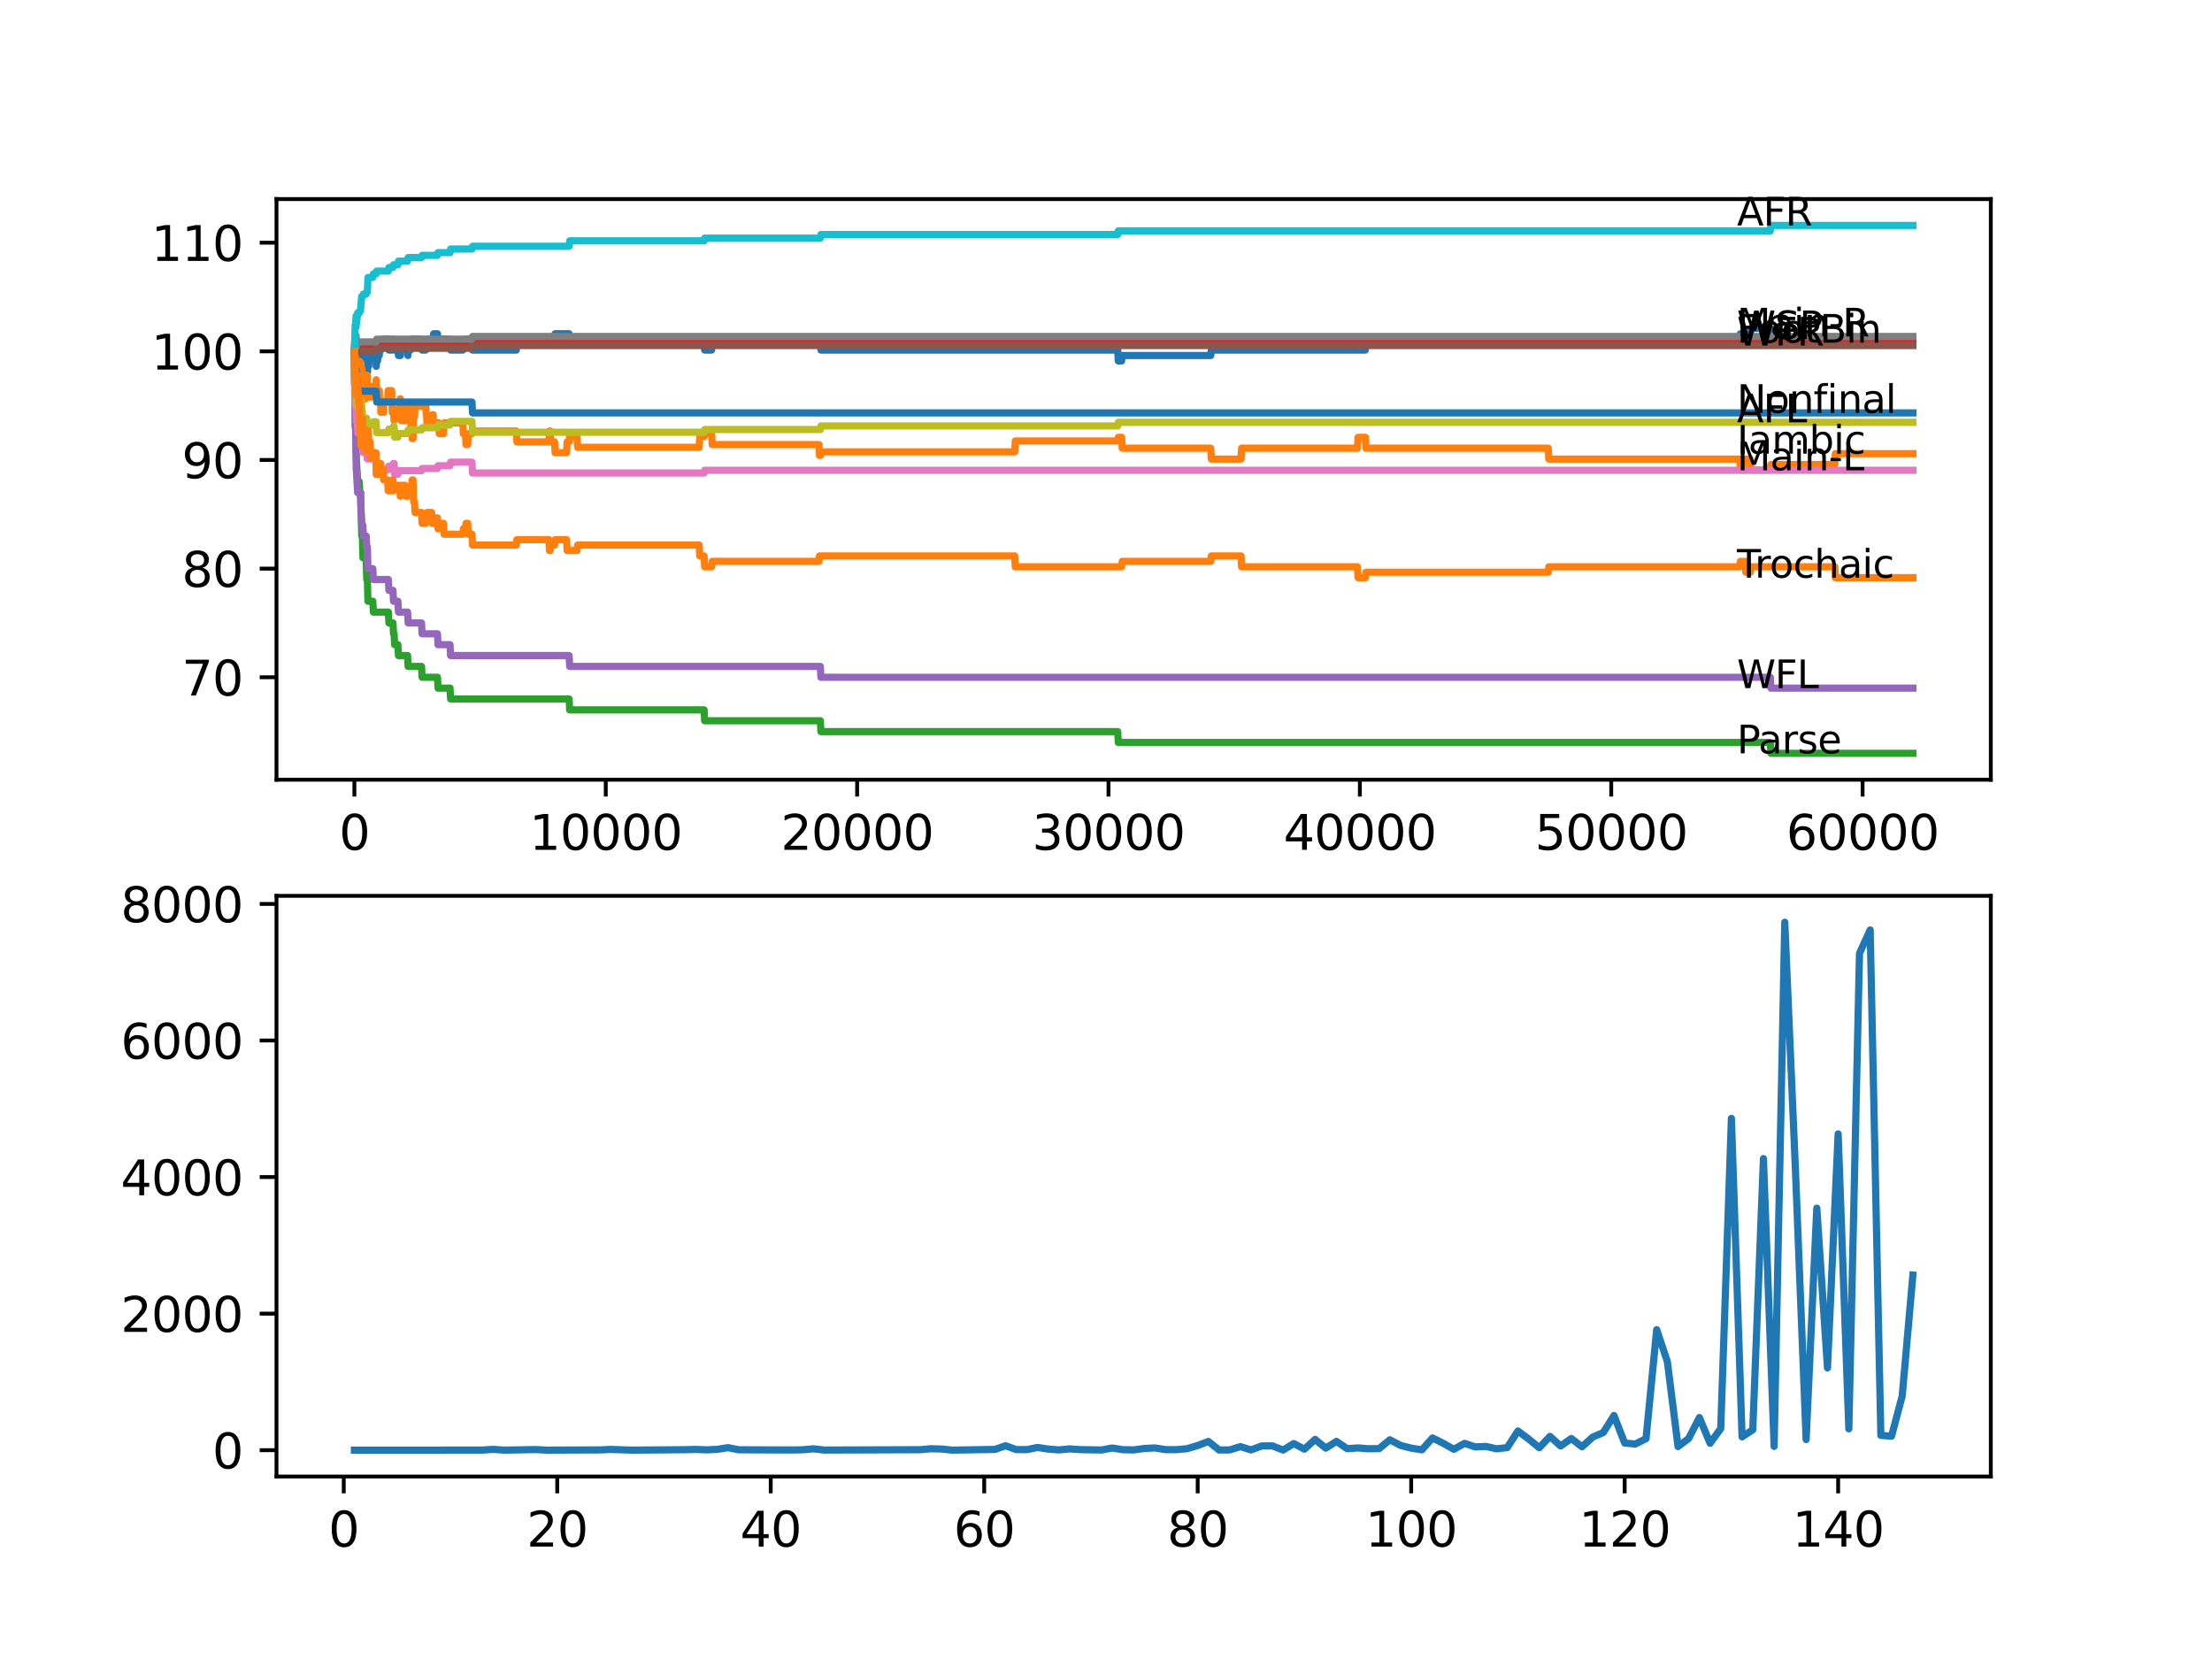 <?xml version="1.0" encoding="utf-8" standalone="no"?>
<!DOCTYPE svg PUBLIC "-//W3C//DTD SVG 1.1//EN"
  "http://www.w3.org/Graphics/SVG/1.1/DTD/svg11.dtd">
<svg xmlns:xlink="http://www.w3.org/1999/xlink" width="460.8pt" height="345.6pt" viewBox="0 0 460.8 345.6" xmlns="http://www.w3.org/2000/svg" version="1.1">
 <defs>
  <style type="text/css">*{stroke-linejoin: round; stroke-linecap: butt}</style>
 </defs>
 <g id="figure_1">
  <g id="patch_1">
   <path d="M 0 345.6 
L 460.8 345.6 
L 460.8 0 
L 0 0 
z
" style="fill: #ffffff"/>
  </g>
  <g id="axes_1">
   <g id="patch_2">
    <path d="M 57.6 162.432 
L 414.72 162.432 
L 414.72 41.472 
L 57.6 41.472 
z
" style="fill: #ffffff"/>
   </g>
   <g id="matplotlib.axis_1">
    <g id="xtick_1">
     <g id="line2d_1">
      <defs>
       <path id="m3f977791ba" d="M 0 0 
L 0 3.5 
" style="stroke: #000000; stroke-width: 0.8"/>
      </defs>
      <g>
       <use xlink:href="#m3f977791ba" x="73.827" y="162.432" style="stroke: #000000; stroke-width: 0.8"/>
      </g>
     </g>
     <g id="text_1">
      <!-- 0 -->
      <g transform="translate(70.646 177.03)scale(0.1 -0.1)">
       <defs>
        <path id="DejaVuSans-30" d="M 2034 4250 
Q 1547 4250 1301 3770 
Q 1056 3291 1056 2328 
Q 1056 1369 1301 889 
Q 1547 409 2034 409 
Q 2525 409 2770 889 
Q 3016 1369 3016 2328 
Q 3016 3291 2770 3770 
Q 2525 4250 2034 4250 
z
M 2034 4750 
Q 2819 4750 3233 4129 
Q 3647 3509 3647 2328 
Q 3647 1150 3233 529 
Q 2819 -91 2034 -91 
Q 1250 -91 836 529 
Q 422 1150 422 2328 
Q 422 3509 836 4129 
Q 1250 4750 2034 4750 
z
" transform="scale(0.016)"/>
       </defs>
       <use xlink:href="#DejaVuSans-30"/>
      </g>
     </g>
    </g>
    <g id="xtick_2">
     <g id="line2d_2">
      <g>
       <use xlink:href="#m3f977791ba" x="126.192" y="162.432" style="stroke: #000000; stroke-width: 0.8"/>
      </g>
     </g>
     <g id="text_2">
      <!-- 10000 -->
      <g transform="translate(110.286 177.03)scale(0.1 -0.1)">
       <defs>
        <path id="DejaVuSans-31" d="M 794 531 
L 1825 531 
L 1825 4091 
L 703 3866 
L 703 4441 
L 1819 4666 
L 2450 4666 
L 2450 531 
L 3481 531 
L 3481 0 
L 794 0 
L 794 531 
z
" transform="scale(0.016)"/>
       </defs>
       <use xlink:href="#DejaVuSans-31"/>
       <use xlink:href="#DejaVuSans-30" x="63.623"/>
       <use xlink:href="#DejaVuSans-30" x="127.246"/>
       <use xlink:href="#DejaVuSans-30" x="190.869"/>
       <use xlink:href="#DejaVuSans-30" x="254.492"/>
      </g>
     </g>
    </g>
    <g id="xtick_3">
     <g id="line2d_3">
      <g>
       <use xlink:href="#m3f977791ba" x="178.556" y="162.432" style="stroke: #000000; stroke-width: 0.8"/>
      </g>
     </g>
     <g id="text_3">
      <!-- 20000 -->
      <g transform="translate(162.65 177.03)scale(0.1 -0.1)">
       <defs>
        <path id="DejaVuSans-32" d="M 1228 531 
L 3431 531 
L 3431 0 
L 469 0 
L 469 531 
Q 828 903 1448 1529 
Q 2069 2156 2228 2338 
Q 2531 2678 2651 2914 
Q 2772 3150 2772 3378 
Q 2772 3750 2511 3984 
Q 2250 4219 1831 4219 
Q 1534 4219 1204 4116 
Q 875 4013 500 3803 
L 500 4441 
Q 881 4594 1212 4672 
Q 1544 4750 1819 4750 
Q 2544 4750 2975 4387 
Q 3406 4025 3406 3419 
Q 3406 3131 3298 2873 
Q 3191 2616 2906 2266 
Q 2828 2175 2409 1742 
Q 1991 1309 1228 531 
z
" transform="scale(0.016)"/>
       </defs>
       <use xlink:href="#DejaVuSans-32"/>
       <use xlink:href="#DejaVuSans-30" x="63.623"/>
       <use xlink:href="#DejaVuSans-30" x="127.246"/>
       <use xlink:href="#DejaVuSans-30" x="190.869"/>
       <use xlink:href="#DejaVuSans-30" x="254.492"/>
      </g>
     </g>
    </g>
    <g id="xtick_4">
     <g id="line2d_4">
      <g>
       <use xlink:href="#m3f977791ba" x="230.921" y="162.432" style="stroke: #000000; stroke-width: 0.8"/>
      </g>
     </g>
     <g id="text_4">
      <!-- 30000 -->
      <g transform="translate(215.015 177.03)scale(0.1 -0.1)">
       <defs>
        <path id="DejaVuSans-33" d="M 2597 2516 
Q 3050 2419 3304 2112 
Q 3559 1806 3559 1356 
Q 3559 666 3084 287 
Q 2609 -91 1734 -91 
Q 1441 -91 1130 -33 
Q 819 25 488 141 
L 488 750 
Q 750 597 1062 519 
Q 1375 441 1716 441 
Q 2309 441 2620 675 
Q 2931 909 2931 1356 
Q 2931 1769 2642 2001 
Q 2353 2234 1838 2234 
L 1294 2234 
L 1294 2753 
L 1863 2753 
Q 2328 2753 2575 2939 
Q 2822 3125 2822 3475 
Q 2822 3834 2567 4026 
Q 2313 4219 1838 4219 
Q 1578 4219 1281 4162 
Q 984 4106 628 3988 
L 628 4550 
Q 988 4650 1302 4700 
Q 1616 4750 1894 4750 
Q 2613 4750 3031 4423 
Q 3450 4097 3450 3541 
Q 3450 3153 3228 2886 
Q 3006 2619 2597 2516 
z
" transform="scale(0.016)"/>
       </defs>
       <use xlink:href="#DejaVuSans-33"/>
       <use xlink:href="#DejaVuSans-30" x="63.623"/>
       <use xlink:href="#DejaVuSans-30" x="127.246"/>
       <use xlink:href="#DejaVuSans-30" x="190.869"/>
       <use xlink:href="#DejaVuSans-30" x="254.492"/>
      </g>
     </g>
    </g>
    <g id="xtick_5">
     <g id="line2d_5">
      <g>
       <use xlink:href="#m3f977791ba" x="283.285" y="162.432" style="stroke: #000000; stroke-width: 0.8"/>
      </g>
     </g>
     <g id="text_5">
      <!-- 40000 -->
      <g transform="translate(267.379 177.03)scale(0.1 -0.1)">
       <defs>
        <path id="DejaVuSans-34" d="M 2419 4116 
L 825 1625 
L 2419 1625 
L 2419 4116 
z
M 2253 4666 
L 3047 4666 
L 3047 1625 
L 3713 1625 
L 3713 1100 
L 3047 1100 
L 3047 0 
L 2419 0 
L 2419 1100 
L 313 1100 
L 313 1709 
L 2253 4666 
z
" transform="scale(0.016)"/>
       </defs>
       <use xlink:href="#DejaVuSans-34"/>
       <use xlink:href="#DejaVuSans-30" x="63.623"/>
       <use xlink:href="#DejaVuSans-30" x="127.246"/>
       <use xlink:href="#DejaVuSans-30" x="190.869"/>
       <use xlink:href="#DejaVuSans-30" x="254.492"/>
      </g>
     </g>
    </g>
    <g id="xtick_6">
     <g id="line2d_6">
      <g>
       <use xlink:href="#m3f977791ba" x="335.65" y="162.432" style="stroke: #000000; stroke-width: 0.8"/>
      </g>
     </g>
     <g id="text_6">
      <!-- 50000 -->
      <g transform="translate(319.744 177.03)scale(0.1 -0.1)">
       <defs>
        <path id="DejaVuSans-35" d="M 691 4666 
L 3169 4666 
L 3169 4134 
L 1269 4134 
L 1269 2991 
Q 1406 3038 1543 3061 
Q 1681 3084 1819 3084 
Q 2600 3084 3056 2656 
Q 3513 2228 3513 1497 
Q 3513 744 3044 326 
Q 2575 -91 1722 -91 
Q 1428 -91 1123 -41 
Q 819 9 494 109 
L 494 744 
Q 775 591 1075 516 
Q 1375 441 1709 441 
Q 2250 441 2565 725 
Q 2881 1009 2881 1497 
Q 2881 1984 2565 2268 
Q 2250 2553 1709 2553 
Q 1456 2553 1204 2497 
Q 953 2441 691 2322 
L 691 4666 
z
" transform="scale(0.016)"/>
       </defs>
       <use xlink:href="#DejaVuSans-35"/>
       <use xlink:href="#DejaVuSans-30" x="63.623"/>
       <use xlink:href="#DejaVuSans-30" x="127.246"/>
       <use xlink:href="#DejaVuSans-30" x="190.869"/>
       <use xlink:href="#DejaVuSans-30" x="254.492"/>
      </g>
     </g>
    </g>
    <g id="xtick_7">
     <g id="line2d_7">
      <g>
       <use xlink:href="#m3f977791ba" x="388.014" y="162.432" style="stroke: #000000; stroke-width: 0.8"/>
      </g>
     </g>
     <g id="text_7">
      <!-- 60000 -->
      <g transform="translate(372.108 177.03)scale(0.1 -0.1)">
       <defs>
        <path id="DejaVuSans-36" d="M 2113 2584 
Q 1688 2584 1439 2293 
Q 1191 2003 1191 1497 
Q 1191 994 1439 701 
Q 1688 409 2113 409 
Q 2538 409 2786 701 
Q 3034 994 3034 1497 
Q 3034 2003 2786 2293 
Q 2538 2584 2113 2584 
z
M 3366 4563 
L 3366 3988 
Q 3128 4100 2886 4159 
Q 2644 4219 2406 4219 
Q 1781 4219 1451 3797 
Q 1122 3375 1075 2522 
Q 1259 2794 1537 2939 
Q 1816 3084 2150 3084 
Q 2853 3084 3261 2657 
Q 3669 2231 3669 1497 
Q 3669 778 3244 343 
Q 2819 -91 2113 -91 
Q 1303 -91 875 529 
Q 447 1150 447 2328 
Q 447 3434 972 4092 
Q 1497 4750 2381 4750 
Q 2619 4750 2861 4703 
Q 3103 4656 3366 4563 
z
" transform="scale(0.016)"/>
       </defs>
       <use xlink:href="#DejaVuSans-36"/>
       <use xlink:href="#DejaVuSans-30" x="63.623"/>
       <use xlink:href="#DejaVuSans-30" x="127.246"/>
       <use xlink:href="#DejaVuSans-30" x="190.869"/>
       <use xlink:href="#DejaVuSans-30" x="254.492"/>
      </g>
     </g>
    </g>
   </g>
   <g id="matplotlib.axis_2">
    <g id="ytick_1">
     <g id="line2d_8">
      <defs>
       <path id="m7853c37d08" d="M 0 0 
L -3.5 0 
" style="stroke: #000000; stroke-width: 0.8"/>
      </defs>
      <g>
       <use xlink:href="#m7853c37d08" x="57.6" y="141.09" style="stroke: #000000; stroke-width: 0.8"/>
      </g>
     </g>
     <g id="text_8">
      <!-- 70 -->
      <g transform="translate(37.875 144.889)scale(0.1 -0.1)">
       <defs>
        <path id="DejaVuSans-37" d="M 525 4666 
L 3525 4666 
L 3525 4397 
L 1831 0 
L 1172 0 
L 2766 4134 
L 525 4134 
L 525 4666 
z
" transform="scale(0.016)"/>
       </defs>
       <use xlink:href="#DejaVuSans-37"/>
       <use xlink:href="#DejaVuSans-30" x="63.623"/>
      </g>
     </g>
    </g>
    <g id="ytick_2">
     <g id="line2d_9">
      <g>
       <use xlink:href="#m7853c37d08" x="57.6" y="118.456" style="stroke: #000000; stroke-width: 0.8"/>
      </g>
     </g>
     <g id="text_9">
      <!-- 80 -->
      <g transform="translate(37.875 122.255)scale(0.1 -0.1)">
       <defs>
        <path id="DejaVuSans-38" d="M 2034 2216 
Q 1584 2216 1326 1975 
Q 1069 1734 1069 1313 
Q 1069 891 1326 650 
Q 1584 409 2034 409 
Q 2484 409 2743 651 
Q 3003 894 3003 1313 
Q 3003 1734 2745 1975 
Q 2488 2216 2034 2216 
z
M 1403 2484 
Q 997 2584 770 2862 
Q 544 3141 544 3541 
Q 544 4100 942 4425 
Q 1341 4750 2034 4750 
Q 2731 4750 3128 4425 
Q 3525 4100 3525 3541 
Q 3525 3141 3298 2862 
Q 3072 2584 2669 2484 
Q 3125 2378 3379 2068 
Q 3634 1759 3634 1313 
Q 3634 634 3220 271 
Q 2806 -91 2034 -91 
Q 1263 -91 848 271 
Q 434 634 434 1313 
Q 434 1759 690 2068 
Q 947 2378 1403 2484 
z
M 1172 3481 
Q 1172 3119 1398 2916 
Q 1625 2713 2034 2713 
Q 2441 2713 2670 2916 
Q 2900 3119 2900 3481 
Q 2900 3844 2670 4047 
Q 2441 4250 2034 4250 
Q 1625 4250 1398 4047 
Q 1172 3844 1172 3481 
z
" transform="scale(0.016)"/>
       </defs>
       <use xlink:href="#DejaVuSans-38"/>
       <use xlink:href="#DejaVuSans-30" x="63.623"/>
      </g>
     </g>
    </g>
    <g id="ytick_3">
     <g id="line2d_10">
      <g>
       <use xlink:href="#m7853c37d08" x="57.6" y="95.822" style="stroke: #000000; stroke-width: 0.8"/>
      </g>
     </g>
     <g id="text_10">
      <!-- 90 -->
      <g transform="translate(37.875 99.621)scale(0.1 -0.1)">
       <defs>
        <path id="DejaVuSans-39" d="M 703 97 
L 703 672 
Q 941 559 1184 500 
Q 1428 441 1663 441 
Q 2288 441 2617 861 
Q 2947 1281 2994 2138 
Q 2813 1869 2534 1725 
Q 2256 1581 1919 1581 
Q 1219 1581 811 2004 
Q 403 2428 403 3163 
Q 403 3881 828 4315 
Q 1253 4750 1959 4750 
Q 2769 4750 3195 4129 
Q 3622 3509 3622 2328 
Q 3622 1225 3098 567 
Q 2575 -91 1691 -91 
Q 1453 -91 1209 -44 
Q 966 3 703 97 
z
M 1959 2075 
Q 2384 2075 2632 2365 
Q 2881 2656 2881 3163 
Q 2881 3666 2632 3958 
Q 2384 4250 1959 4250 
Q 1534 4250 1286 3958 
Q 1038 3666 1038 3163 
Q 1038 2656 1286 2365 
Q 1534 2075 1959 2075 
z
" transform="scale(0.016)"/>
       </defs>
       <use xlink:href="#DejaVuSans-39"/>
       <use xlink:href="#DejaVuSans-30" x="63.623"/>
      </g>
     </g>
    </g>
    <g id="ytick_4">
     <g id="line2d_11">
      <g>
       <use xlink:href="#m7853c37d08" x="57.6" y="73.188" style="stroke: #000000; stroke-width: 0.8"/>
      </g>
     </g>
     <g id="text_11">
      <!-- 100 -->
      <g transform="translate(31.512 76.987)scale(0.1 -0.1)">
       <use xlink:href="#DejaVuSans-31"/>
       <use xlink:href="#DejaVuSans-30" x="63.623"/>
       <use xlink:href="#DejaVuSans-30" x="127.246"/>
      </g>
     </g>
    </g>
    <g id="ytick_5">
     <g id="line2d_12">
      <g>
       <use xlink:href="#m7853c37d08" x="57.6" y="50.554" style="stroke: #000000; stroke-width: 0.8"/>
      </g>
     </g>
     <g id="text_12">
      <!-- 110 -->
      <g transform="translate(31.512 54.353)scale(0.1 -0.1)">
       <use xlink:href="#DejaVuSans-31"/>
       <use xlink:href="#DejaVuSans-31" x="63.623"/>
       <use xlink:href="#DejaVuSans-30" x="127.246"/>
      </g>
     </g>
    </g>
   </g>
   <g id="line2d_13">
    <path d="M 73.833 73.188 
L 73.869 79.978 
L 73.953 78.281 
L 74.089 72.999 
L 74.21 79.035 
L 74.231 79.035 
L 74.257 80.167 
L 74.346 77.903 
L 74.362 77.903 
L 74.388 76.772 
L 74.393 79.035 
L 74.472 77.451 
L 74.55 77.451 
L 74.665 76.319 
L 74.807 76.319 
L 74.838 75.187 
L 74.843 77.451 
L 74.917 76.319 
L 74.948 76.319 
L 75.069 74.056 
L 75.084 74.056 
L 75.11 72.924 
L 75.126 77.451 
L 75.184 76.319 
L 75.21 76.319 
L 75.247 74.056 
L 75.32 76.319 
L 75.393 76.319 
L 75.519 72.924 
L 75.587 72.924 
L 75.645 75.187 
L 75.697 74.056 
L 75.985 74.056 
L 76.1 72.924 
L 76.283 72.924 
L 76.367 75.187 
L 76.393 74.056 
L 76.488 74.056 
L 76.529 72.924 
L 76.571 77.451 
L 76.587 76.319 
L 76.786 76.319 
L 76.901 75.187 
L 76.938 75.187 
L 77.053 74.056 
L 77.153 74.056 
L 77.268 72.924 
L 77.31 72.924 
L 77.425 71.792 
L 77.666 71.792 
L 77.781 74.056 
L 78.352 74.056 
L 78.373 76.319 
L 78.462 75.187 
L 78.645 75.187 
L 78.76 74.056 
L 78.991 74.056 
L 79.106 72.924 
L 79.321 72.924 
L 79.436 71.792 
L 79.839 71.792 
L 79.954 70.66 
L 80.902 70.66 
L 81.017 72.924 
L 81.577 72.924 
L 81.698 70.66 
L 81.865 70.66 
L 81.975 72.924 
L 82.091 71.792 
L 82.892 71.792 
L 83.007 74.056 
L 83.415 74.056 
L 83.536 71.792 
L 84.908 71.792 
L 84.976 74.056 
L 85.018 72.924 
L 85.5 72.924 
L 85.615 71.792 
L 85.751 71.792 
L 85.866 70.66 
L 87.814 70.66 
L 87.929 72.924 
L 88.673 72.924 
L 88.788 71.792 
L 88.861 71.792 
L 88.977 70.66 
L 90.239 70.66 
L 90.354 69.529 
L 91.134 69.529 
L 91.249 71.792 
L 91.396 71.792 
L 91.511 70.66 
L 93.752 70.66 
L 93.867 72.924 
L 96.412 72.924 
L 96.527 71.792 
L 96.962 71.792 
L 97.077 70.66 
L 98.318 70.66 
L 98.434 72.924 
L 107.561 72.924 
L 107.676 71.792 
L 114.625 71.792 
L 114.74 70.66 
L 115.525 70.66 
L 115.641 69.529 
L 118.557 69.529 
L 118.672 71.792 
L 120.212 71.792 
L 120.327 70.66 
L 146.677 70.66 
L 146.792 72.924 
L 148.243 72.924 
L 148.358 71.792 
L 170.602 71.792 
L 170.717 70.66 
L 170.896 70.66 
L 171.011 72.924 
L 232.843 72.924 
L 232.958 75.187 
L 233.66 75.187 
L 233.775 74.056 
L 252.223 74.056 
L 252.338 72.924 
L 284.427 72.924 
L 284.542 71.792 
L 322.533 71.792 
L 322.648 70.66 
L 362.429 70.66 
L 362.544 69.529 
L 364.639 69.529 
L 364.754 68.397 
L 368.791 68.397 
L 368.907 70.66 
L 398.487 70.66 
L 398.487 70.66 
" clip-path="url(#p699a33c539)" style="fill: none; stroke: #1f77b4; stroke-width: 1.5; stroke-linecap: square"/>
   </g>
   <g id="line2d_14">
    <path d="M 73.833 73.188 
L 73.932 70.359 
L 73.948 72.622 
L 73.958 72.622 
L 74 79.412 
L 74.068 72.622 
L 74.084 72.622 
L 74.168 78.846 
L 74.199 74.697 
L 74.231 74.697 
L 74.346 79.224 
L 74.362 76.96 
L 74.456 78.017 
L 74.466 78.017 
L 74.582 80.28 
L 74.613 80.28 
L 74.728 78.017 
L 74.807 78.017 
L 74.906 82.091 
L 74.922 79.827 
L 74.927 79.827 
L 74.948 75.3 
L 75.037 79.827 
L 75.084 79.827 
L 75.095 82.091 
L 75.126 77.941 
L 75.189 77.941 
L 75.21 75.678 
L 75.231 80.204 
L 75.299 76.809 
L 75.393 76.809 
L 75.514 81.336 
L 75.519 81.336 
L 75.634 78.62 
L 75.645 78.62 
L 75.76 80.883 
L 75.985 80.883 
L 76.032 83.147 
L 76.079 78.62 
L 76.09 78.62 
L 76.283 78.62 
L 76.367 78.167 
L 76.372 80.431 
L 76.388 80.431 
L 76.488 78.167 
L 76.498 80.431 
L 76.582 80.431 
L 76.697 82.694 
L 76.749 82.694 
L 76.865 80.431 
L 76.938 80.431 
L 77.053 82.694 
L 77.111 82.694 
L 77.226 80.431 
L 77.31 80.431 
L 77.425 82.694 
L 77.666 82.694 
L 77.781 81.94 
L 78.336 81.94 
L 78.373 79.11 
L 78.446 81.374 
L 78.645 81.374 
L 78.666 83.637 
L 78.755 81.374 
L 78.991 81.374 
L 79.106 83.637 
L 79.321 83.637 
L 79.331 85.901 
L 79.43 83.637 
L 79.839 83.637 
L 79.917 85.901 
L 79.949 83.637 
L 80.745 83.637 
L 80.86 81.374 
L 81.577 81.374 
L 81.698 85.901 
L 81.865 85.901 
L 81.975 85.335 
L 82.091 87.598 
L 82.096 87.598 
L 82.211 85.335 
L 83.258 85.335 
L 83.374 83.071 
L 83.415 83.071 
L 83.536 87.598 
L 84.379 87.598 
L 84.494 85.335 
L 84.908 85.335 
L 84.976 84.58 
L 84.981 86.844 
L 85.007 86.844 
L 85.5 86.844 
L 85.615 89.107 
L 85.751 89.107 
L 85.866 91.371 
L 86.039 91.371 
L 86.159 86.844 
L 86.343 86.844 
L 86.458 84.58 
L 87.814 84.58 
L 87.929 84.128 
L 88.673 84.128 
L 88.788 86.391 
L 88.861 86.391 
L 88.977 88.655 
L 89.919 88.655 
L 90.034 86.391 
L 90.239 86.391 
L 90.354 88.655 
L 91.134 88.655 
L 91.249 88.089 
L 91.396 88.089 
L 91.511 90.352 
L 92.396 90.352 
L 92.511 88.089 
L 96.412 88.089 
L 96.527 90.352 
L 96.962 90.352 
L 97.077 92.615 
L 97.433 92.615 
L 97.549 90.352 
L 98.318 90.352 
L 98.434 89.786 
L 107.561 89.786 
L 107.676 92.05 
L 114.347 92.05 
L 114.462 89.786 
L 114.625 89.786 
L 114.74 92.05 
L 115.525 92.05 
L 115.641 94.313 
L 118.028 94.313 
L 118.144 92.05 
L 118.557 92.05 
L 118.672 90.918 
L 120.212 90.918 
L 120.327 93.181 
L 145.656 93.181 
L 145.771 90.918 
L 146.677 90.918 
L 146.792 90.352 
L 148.243 90.352 
L 148.358 92.615 
L 170.602 92.615 
L 170.717 94.879 
L 170.896 94.879 
L 171.011 94.124 
L 211.384 94.124 
L 211.499 91.861 
L 232.843 91.861 
L 232.958 91.107 
L 233.66 91.107 
L 233.775 93.37 
L 252.223 93.37 
L 252.338 95.633 
L 258.533 95.633 
L 258.648 93.37 
L 282.788 93.37 
L 282.903 91.107 
L 284.427 91.107 
L 284.542 93.37 
L 322.533 93.37 
L 322.648 95.633 
L 362.429 95.633 
L 362.544 97.897 
L 363.565 97.897 
L 363.681 95.633 
L 364.639 95.633 
L 364.754 97.897 
L 368.791 97.897 
L 368.907 96.765 
L 382.223 96.765 
L 382.338 94.502 
L 398.487 94.502 
L 398.487 94.502 
" clip-path="url(#p699a33c539)" style="fill: none; stroke: #ff7f0e; stroke-width: 1.5; stroke-linecap: square"/>
   </g>
   <g id="line2d_15">
    <path d="M 73.833 73.188 
L 73.964 82.242 
L 74.089 82.242 
L 74.231 95.822 
L 74.252 95.822 
L 74.367 98.085 
L 74.388 98.085 
L 74.503 100.349 
L 74.838 100.349 
L 74.953 102.612 
L 75.11 102.612 
L 75.231 107.139 
L 75.247 107.139 
L 75.367 111.666 
L 75.487 111.666 
L 75.608 116.193 
L 76.283 116.193 
L 76.404 120.719 
L 76.529 120.719 
L 76.65 125.246 
L 77.666 125.246 
L 77.781 127.51 
L 80.902 127.51 
L 81.017 129.773 
L 81.865 129.773 
L 81.981 132.036 
L 82.096 132.036 
L 82.211 134.3 
L 82.892 134.3 
L 83.007 136.563 
L 84.908 136.563 
L 85.023 138.827 
L 87.814 138.827 
L 87.929 141.09 
L 91.134 141.09 
L 91.249 143.353 
L 93.752 143.353 
L 93.867 145.617 
L 118.557 145.617 
L 118.672 147.88 
L 146.677 147.88 
L 146.792 150.144 
L 170.896 150.144 
L 171.011 152.407 
L 232.843 152.407 
L 232.958 154.67 
L 368.791 154.67 
L 368.907 156.934 
L 398.487 156.934 
L 398.487 156.934 
" clip-path="url(#p699a33c539)" style="fill: none; stroke: #2ca02c; stroke-width: 1.5; stroke-linecap: square"/>
   </g>
   <g id="line2d_16">
    <path d="M 73.833 73.188 
L 74.838 73.188 
L 74.953 72.735 
L 75.587 72.735 
L 75.702 72.283 
L 76.283 72.283 
L 76.399 71.83 
L 87.814 71.83 
L 87.929 71.377 
L 398.487 71.377 
L 398.487 71.377 
" clip-path="url(#p699a33c539)" style="fill: none; stroke: #d62728; stroke-width: 1.5; stroke-linecap: square"/>
   </g>
   <g id="line2d_17">
    <path d="M 73.833 73.188 
L 73.979 89.032 
L 74.089 89.032 
L 74.22 98.085 
L 74.252 98.085 
L 74.367 100.349 
L 74.388 100.349 
L 74.503 102.612 
L 75.11 102.612 
L 75.231 107.139 
L 75.247 107.139 
L 75.362 109.402 
L 75.587 109.402 
L 75.702 111.666 
L 76.283 111.666 
L 76.399 113.929 
L 76.529 113.929 
L 76.65 118.456 
L 77.666 118.456 
L 77.781 120.719 
L 80.902 120.719 
L 81.017 122.983 
L 81.865 122.983 
L 81.981 125.246 
L 82.892 125.246 
L 83.007 127.51 
L 84.908 127.51 
L 85.023 129.773 
L 87.814 129.773 
L 87.929 132.036 
L 91.134 132.036 
L 91.249 134.3 
L 93.752 134.3 
L 93.867 136.563 
L 118.557 136.563 
L 118.672 138.827 
L 170.896 138.827 
L 171.011 141.09 
L 368.791 141.09 
L 368.907 143.353 
L 398.487 143.353 
L 398.487 143.353 
" clip-path="url(#p699a33c539)" style="fill: none; stroke: #9467bd; stroke-width: 1.5; stroke-linecap: square"/>
   </g>
   <g id="line2d_18">
    <path d="M 73.833 73.188 
L 73.848 73.188 
L 73.964 71.868 
L 74.178 71.868 
L 74.189 74.131 
L 74.288 73.565 
L 74.43 73.565 
L 74.545 73.112 
L 78.352 73.112 
L 78.467 72.547 
L 98.318 72.547 
L 98.434 71.981 
L 398.487 71.981 
L 398.487 71.981 
" clip-path="url(#p699a33c539)" style="fill: none; stroke: #8c564b; stroke-width: 1.5; stroke-linecap: square"/>
   </g>
   <g id="line2d_19">
    <path d="M 73.833 73.188 
L 73.969 84.505 
L 74.089 84.505 
L 74.184 83.373 
L 74.189 85.637 
L 74.304 87.9 
L 74.43 87.9 
L 74.545 90.163 
L 74.838 90.163 
L 74.953 89.711 
L 75.283 89.711 
L 75.398 91.974 
L 75.487 91.974 
L 75.587 94.238 
L 75.603 93.785 
L 76.283 93.785 
L 76.388 93.332 
L 76.503 95.596 
L 78.352 95.596 
L 78.467 97.859 
L 80.902 97.859 
L 81.017 97.105 
L 81.865 97.105 
L 81.981 96.539 
L 82.096 96.539 
L 82.211 98.802 
L 82.892 98.802 
L 83.007 98.048 
L 87.814 98.048 
L 87.929 97.595 
L 91.134 97.595 
L 91.249 97.029 
L 93.752 97.029 
L 93.867 96.275 
L 98.318 96.275 
L 98.434 98.538 
L 146.677 98.538 
L 146.792 97.972 
L 398.487 97.972 
L 398.487 97.972 
" clip-path="url(#p699a33c539)" style="fill: none; stroke: #e377c2; stroke-width: 1.5; stroke-linecap: square"/>
   </g>
   <g id="line2d_20">
    <path d="M 73.833 73.188 
L 73.969 69.981 
L 74.178 69.981 
L 74.189 72.245 
L 74.288 71.679 
L 74.43 71.679 
L 74.545 71.226 
L 78.352 71.226 
L 78.467 70.66 
L 98.318 70.66 
L 98.434 70.095 
L 398.487 70.095 
L 398.487 70.095 
" clip-path="url(#p699a33c539)" style="fill: none; stroke: #7f7f7f; stroke-width: 1.5; stroke-linecap: square"/>
   </g>
   <g id="line2d_21">
    <path d="M 73.833 73.188 
L 73.848 72.622 
L 73.875 79.412 
L 73.885 79.412 
L 73.953 79.412 
L 74.068 81.676 
L 74.089 81.676 
L 74.184 79.79 
L 74.189 82.053 
L 74.252 84.316 
L 74.299 83.185 
L 74.388 83.185 
L 74.43 82.43 
L 74.435 84.694 
L 74.487 84.694 
L 74.838 84.694 
L 74.953 84.241 
L 75.121 84.241 
L 75.236 83.486 
L 75.283 83.486 
L 75.398 85.75 
L 75.487 85.75 
L 75.587 88.013 
L 75.603 87.561 
L 76.283 87.561 
L 76.388 87.108 
L 76.503 89.371 
L 76.529 89.371 
L 76.645 88.617 
L 77.666 88.617 
L 77.781 87.862 
L 78.352 87.862 
L 78.467 90.126 
L 80.902 90.126 
L 81.017 89.371 
L 81.865 89.371 
L 81.981 88.805 
L 82.096 88.805 
L 82.211 91.069 
L 82.892 91.069 
L 83.007 90.314 
L 84.908 90.314 
L 85.023 89.56 
L 87.814 89.56 
L 87.929 89.107 
L 91.134 89.107 
L 91.249 88.541 
L 93.752 88.541 
L 93.867 87.787 
L 98.318 87.787 
L 98.434 90.05 
L 146.677 90.05 
L 146.792 89.484 
L 170.896 89.484 
L 171.011 88.73 
L 232.843 88.73 
L 232.958 87.975 
L 398.487 87.975 
L 398.487 87.975 
" clip-path="url(#p699a33c539)" style="fill: none; stroke: #bcbd22; stroke-width: 1.5; stroke-linecap: square"/>
   </g>
   <g id="line2d_22">
    <path d="M 73.833 73.188 
L 73.99 67.718 
L 74.089 67.718 
L 74.178 65.832 
L 74.184 68.095 
L 74.199 67.529 
L 74.252 67.529 
L 74.367 66.398 
L 74.388 66.398 
L 74.503 65.191 
L 74.838 65.191 
L 74.953 64.738 
L 75.11 64.738 
L 75.226 62.852 
L 75.247 62.852 
L 75.362 61.72 
L 75.587 61.72 
L 75.702 61.267 
L 76.283 61.267 
L 76.399 60.815 
L 76.529 60.815 
L 76.66 57.797 
L 77.666 57.797 
L 77.781 57.042 
L 78.352 57.042 
L 78.467 56.476 
L 80.902 56.476 
L 81.017 55.722 
L 81.865 55.722 
L 81.981 55.156 
L 82.892 55.156 
L 83.007 54.402 
L 84.908 54.402 
L 85.023 53.647 
L 87.814 53.647 
L 87.929 53.195 
L 91.134 53.195 
L 91.249 52.629 
L 93.752 52.629 
L 93.867 51.874 
L 98.318 51.874 
L 98.434 51.308 
L 118.557 51.308 
L 118.672 50.177 
L 146.677 50.177 
L 146.792 49.611 
L 170.896 49.611 
L 171.011 48.856 
L 232.843 48.856 
L 232.958 48.102 
L 368.791 48.102 
L 368.907 46.97 
L 398.487 46.97 
L 398.487 46.97 
" clip-path="url(#p699a33c539)" style="fill: none; stroke: #17becf; stroke-width: 1.5; stroke-linecap: square"/>
   </g>
   <g id="line2d_23">
    <path d="M 73.833 73.188 
L 73.848 73.188 
L 73.969 77.715 
L 74.178 77.715 
L 74.189 76.96 
L 74.194 79.224 
L 74.278 79.224 
L 74.43 79.224 
L 74.545 81.487 
L 78.352 81.487 
L 78.467 83.75 
L 98.318 83.75 
L 98.434 86.014 
L 398.487 86.014 
L 398.487 86.014 
" clip-path="url(#p699a33c539)" style="fill: none; stroke: #1f77b4; stroke-width: 1.5; stroke-linecap: square"/>
   </g>
   <g id="line2d_24">
    <path d="M 73.833 73.188 
L 73.932 78.846 
L 73.953 77.715 
L 73.958 77.715 
L 74 74.32 
L 74.026 81.11 
L 74.053 81.11 
L 74.084 81.11 
L 74.095 82.242 
L 74.199 79.224 
L 74.231 79.224 
L 74.314 80.355 
L 74.346 78.092 
L 74.461 81.487 
L 74.466 81.487 
L 74.524 80.355 
L 74.529 82.619 
L 74.576 81.487 
L 74.613 81.487 
L 74.728 83.75 
L 74.807 83.75 
L 74.838 82.619 
L 74.843 84.882 
L 74.906 83.75 
L 74.948 90.541 
L 75.027 88.277 
L 75.084 88.277 
L 75.095 87.146 
L 75.147 90.541 
L 75.184 90.541 
L 75.189 90.541 
L 75.21 92.804 
L 75.299 90.541 
L 75.393 90.541 
L 75.519 87.146 
L 75.639 91.672 
L 75.645 91.672 
L 75.76 90.541 
L 75.985 90.541 
L 76.032 89.409 
L 76.079 93.936 
L 76.367 93.936 
L 76.482 92.804 
L 76.488 92.804 
L 76.608 89.786 
L 76.749 89.786 
L 76.865 93.181 
L 76.938 93.181 
L 77.053 92.05 
L 77.111 92.05 
L 77.226 95.445 
L 77.31 95.445 
L 77.425 94.313 
L 78.336 94.313 
L 78.373 98.84 
L 78.451 97.708 
L 78.645 97.708 
L 78.666 96.576 
L 78.671 98.84 
L 78.75 98.84 
L 78.991 98.84 
L 79.106 97.708 
L 79.321 97.708 
L 79.331 96.576 
L 79.336 98.84 
L 79.425 98.84 
L 79.839 98.84 
L 79.917 97.708 
L 79.923 99.972 
L 79.944 99.972 
L 80.745 99.972 
L 80.86 102.235 
L 81.577 102.235 
L 81.698 99.972 
L 81.865 99.972 
L 81.975 102.235 
L 82.091 101.103 
L 83.258 101.103 
L 83.374 103.367 
L 83.415 103.367 
L 83.536 101.103 
L 84.379 101.103 
L 84.494 103.367 
L 84.976 103.367 
L 85.091 102.235 
L 85.5 102.235 
L 85.615 101.103 
L 85.751 101.103 
L 85.866 99.972 
L 86.039 99.972 
L 86.159 104.498 
L 86.343 104.498 
L 86.458 106.762 
L 87.814 106.762 
L 87.929 109.025 
L 88.673 109.025 
L 88.788 107.893 
L 88.861 107.893 
L 88.977 106.762 
L 89.919 106.762 
L 90.034 109.025 
L 90.239 109.025 
L 90.354 107.893 
L 91.134 107.893 
L 91.249 110.157 
L 91.396 110.157 
L 91.511 109.025 
L 92.396 109.025 
L 92.511 111.289 
L 96.412 111.289 
L 96.527 110.157 
L 96.962 110.157 
L 97.077 109.025 
L 97.433 109.025 
L 97.549 111.289 
L 98.318 111.289 
L 98.434 113.552 
L 107.561 113.552 
L 107.676 112.42 
L 114.347 112.42 
L 114.462 114.684 
L 114.625 114.684 
L 114.74 113.552 
L 115.525 113.552 
L 115.641 112.42 
L 118.028 112.42 
L 118.144 114.684 
L 120.212 114.684 
L 120.327 113.552 
L 145.656 113.552 
L 145.771 115.815 
L 146.677 115.815 
L 146.792 118.079 
L 148.243 118.079 
L 148.358 116.947 
L 170.602 116.947 
L 170.717 115.815 
L 211.384 115.815 
L 211.499 118.079 
L 233.66 118.079 
L 233.775 116.947 
L 252.223 116.947 
L 252.338 115.815 
L 258.533 115.815 
L 258.648 118.079 
L 282.788 118.079 
L 282.903 120.342 
L 284.427 120.342 
L 284.542 119.21 
L 322.533 119.21 
L 322.648 118.079 
L 362.429 118.079 
L 362.544 116.947 
L 363.565 116.947 
L 363.681 119.21 
L 364.639 119.21 
L 364.754 118.079 
L 382.223 118.079 
L 382.338 120.342 
L 398.487 120.342 
L 398.487 120.342 
" clip-path="url(#p699a33c539)" style="fill: none; stroke: #ff7f0e; stroke-width: 1.5; stroke-linecap: square"/>
   </g>
   <g id="patch_3">
    <path d="M 57.6 162.432 
L 57.6 41.472 
" style="fill: none; stroke: #000000; stroke-width: 0.8; stroke-linejoin: miter; stroke-linecap: square"/>
   </g>
   <g id="patch_4">
    <path d="M 414.72 162.432 
L 414.72 41.472 
" style="fill: none; stroke: #000000; stroke-width: 0.8; stroke-linejoin: miter; stroke-linecap: square"/>
   </g>
   <g id="patch_5">
    <path d="M 57.6 162.432 
L 414.72 162.432 
" style="fill: none; stroke: #000000; stroke-width: 0.8; stroke-linejoin: miter; stroke-linecap: square"/>
   </g>
   <g id="patch_6">
    <path d="M 57.6 41.472 
L 414.72 41.472 
" style="fill: none; stroke: #000000; stroke-width: 0.8; stroke-linejoin: miter; stroke-linecap: square"/>
   </g>
   <g id="text_13">
    <!-- WSP -->
    <g transform="translate(361.832 70.66)scale(0.08 -0.08)">
     <defs>
      <path id="DejaVuSans-57" d="M 213 4666 
L 850 4666 
L 1831 722 
L 2809 4666 
L 3519 4666 
L 4500 722 
L 5478 4666 
L 6119 4666 
L 4947 0 
L 4153 0 
L 3169 4050 
L 2175 0 
L 1381 0 
L 213 4666 
z
" transform="scale(0.016)"/>
      <path id="DejaVuSans-53" d="M 3425 4513 
L 3425 3897 
Q 3066 4069 2747 4153 
Q 2428 4238 2131 4238 
Q 1616 4238 1336 4038 
Q 1056 3838 1056 3469 
Q 1056 3159 1242 3001 
Q 1428 2844 1947 2747 
L 2328 2669 
Q 3034 2534 3370 2195 
Q 3706 1856 3706 1288 
Q 3706 609 3251 259 
Q 2797 -91 1919 -91 
Q 1588 -91 1214 -16 
Q 841 59 441 206 
L 441 856 
Q 825 641 1194 531 
Q 1563 422 1919 422 
Q 2459 422 2753 634 
Q 3047 847 3047 1241 
Q 3047 1584 2836 1778 
Q 2625 1972 2144 2069 
L 1759 2144 
Q 1053 2284 737 2584 
Q 422 2884 422 3419 
Q 422 4038 858 4394 
Q 1294 4750 2059 4750 
Q 2388 4750 2728 4690 
Q 3069 4631 3425 4513 
z
" transform="scale(0.016)"/>
      <path id="DejaVuSans-50" d="M 1259 4147 
L 1259 2394 
L 2053 2394 
Q 2494 2394 2734 2622 
Q 2975 2850 2975 3272 
Q 2975 3691 2734 3919 
Q 2494 4147 2053 4147 
L 1259 4147 
z
M 628 4666 
L 2053 4666 
Q 2838 4666 3239 4311 
Q 3641 3956 3641 3272 
Q 3641 2581 3239 2228 
Q 2838 1875 2053 1875 
L 1259 1875 
L 1259 0 
L 628 0 
L 628 4666 
z
" transform="scale(0.016)"/>
     </defs>
     <use xlink:href="#DejaVuSans-57"/>
     <use xlink:href="#DejaVuSans-53" x="98.877"/>
     <use xlink:href="#DejaVuSans-50" x="162.354"/>
    </g>
   </g>
   <g id="text_14">
    <!-- Iambic -->
    <g transform="translate(361.832 94.502)scale(0.08 -0.08)">
     <defs>
      <path id="DejaVuSans-49" d="M 628 4666 
L 1259 4666 
L 1259 0 
L 628 0 
L 628 4666 
z
" transform="scale(0.016)"/>
      <path id="DejaVuSans-61" d="M 2194 1759 
Q 1497 1759 1228 1600 
Q 959 1441 959 1056 
Q 959 750 1161 570 
Q 1363 391 1709 391 
Q 2188 391 2477 730 
Q 2766 1069 2766 1631 
L 2766 1759 
L 2194 1759 
z
M 3341 1997 
L 3341 0 
L 2766 0 
L 2766 531 
Q 2569 213 2275 61 
Q 1981 -91 1556 -91 
Q 1019 -91 701 211 
Q 384 513 384 1019 
Q 384 1609 779 1909 
Q 1175 2209 1959 2209 
L 2766 2209 
L 2766 2266 
Q 2766 2663 2505 2880 
Q 2244 3097 1772 3097 
Q 1472 3097 1187 3025 
Q 903 2953 641 2809 
L 641 3341 
Q 956 3463 1253 3523 
Q 1550 3584 1831 3584 
Q 2591 3584 2966 3190 
Q 3341 2797 3341 1997 
z
" transform="scale(0.016)"/>
      <path id="DejaVuSans-6d" d="M 3328 2828 
Q 3544 3216 3844 3400 
Q 4144 3584 4550 3584 
Q 5097 3584 5394 3201 
Q 5691 2819 5691 2113 
L 5691 0 
L 5113 0 
L 5113 2094 
Q 5113 2597 4934 2840 
Q 4756 3084 4391 3084 
Q 3944 3084 3684 2787 
Q 3425 2491 3425 1978 
L 3425 0 
L 2847 0 
L 2847 2094 
Q 2847 2600 2669 2842 
Q 2491 3084 2119 3084 
Q 1678 3084 1418 2786 
Q 1159 2488 1159 1978 
L 1159 0 
L 581 0 
L 581 3500 
L 1159 3500 
L 1159 2956 
Q 1356 3278 1631 3431 
Q 1906 3584 2284 3584 
Q 2666 3584 2933 3390 
Q 3200 3197 3328 2828 
z
" transform="scale(0.016)"/>
      <path id="DejaVuSans-62" d="M 3116 1747 
Q 3116 2381 2855 2742 
Q 2594 3103 2138 3103 
Q 1681 3103 1420 2742 
Q 1159 2381 1159 1747 
Q 1159 1113 1420 752 
Q 1681 391 2138 391 
Q 2594 391 2855 752 
Q 3116 1113 3116 1747 
z
M 1159 2969 
Q 1341 3281 1617 3432 
Q 1894 3584 2278 3584 
Q 2916 3584 3314 3078 
Q 3713 2572 3713 1747 
Q 3713 922 3314 415 
Q 2916 -91 2278 -91 
Q 1894 -91 1617 61 
Q 1341 213 1159 525 
L 1159 0 
L 581 0 
L 581 4863 
L 1159 4863 
L 1159 2969 
z
" transform="scale(0.016)"/>
      <path id="DejaVuSans-69" d="M 603 3500 
L 1178 3500 
L 1178 0 
L 603 0 
L 603 3500 
z
M 603 4863 
L 1178 4863 
L 1178 4134 
L 603 4134 
L 603 4863 
z
" transform="scale(0.016)"/>
      <path id="DejaVuSans-63" d="M 3122 3366 
L 3122 2828 
Q 2878 2963 2633 3030 
Q 2388 3097 2138 3097 
Q 1578 3097 1268 2742 
Q 959 2388 959 1747 
Q 959 1106 1268 751 
Q 1578 397 2138 397 
Q 2388 397 2633 464 
Q 2878 531 3122 666 
L 3122 134 
Q 2881 22 2623 -34 
Q 2366 -91 2075 -91 
Q 1284 -91 818 406 
Q 353 903 353 1747 
Q 353 2603 823 3093 
Q 1294 3584 2113 3584 
Q 2378 3584 2631 3529 
Q 2884 3475 3122 3366 
z
" transform="scale(0.016)"/>
     </defs>
     <use xlink:href="#DejaVuSans-49"/>
     <use xlink:href="#DejaVuSans-61" x="29.492"/>
     <use xlink:href="#DejaVuSans-6d" x="90.771"/>
     <use xlink:href="#DejaVuSans-62" x="188.184"/>
     <use xlink:href="#DejaVuSans-69" x="251.66"/>
     <use xlink:href="#DejaVuSans-63" x="279.443"/>
    </g>
   </g>
   <g id="text_15">
    <!-- Parse -->
    <g transform="translate(361.832 156.934)scale(0.08 -0.08)">
     <defs>
      <path id="DejaVuSans-72" d="M 2631 2963 
Q 2534 3019 2420 3045 
Q 2306 3072 2169 3072 
Q 1681 3072 1420 2755 
Q 1159 2438 1159 1844 
L 1159 0 
L 581 0 
L 581 3500 
L 1159 3500 
L 1159 2956 
Q 1341 3275 1631 3429 
Q 1922 3584 2338 3584 
Q 2397 3584 2469 3576 
Q 2541 3569 2628 3553 
L 2631 2963 
z
" transform="scale(0.016)"/>
      <path id="DejaVuSans-73" d="M 2834 3397 
L 2834 2853 
Q 2591 2978 2328 3040 
Q 2066 3103 1784 3103 
Q 1356 3103 1142 2972 
Q 928 2841 928 2578 
Q 928 2378 1081 2264 
Q 1234 2150 1697 2047 
L 1894 2003 
Q 2506 1872 2764 1633 
Q 3022 1394 3022 966 
Q 3022 478 2636 193 
Q 2250 -91 1575 -91 
Q 1294 -91 989 -36 
Q 684 19 347 128 
L 347 722 
Q 666 556 975 473 
Q 1284 391 1588 391 
Q 1994 391 2212 530 
Q 2431 669 2431 922 
Q 2431 1156 2273 1281 
Q 2116 1406 1581 1522 
L 1381 1569 
Q 847 1681 609 1914 
Q 372 2147 372 2553 
Q 372 3047 722 3315 
Q 1072 3584 1716 3584 
Q 2034 3584 2315 3537 
Q 2597 3491 2834 3397 
z
" transform="scale(0.016)"/>
      <path id="DejaVuSans-65" d="M 3597 1894 
L 3597 1613 
L 953 1613 
Q 991 1019 1311 708 
Q 1631 397 2203 397 
Q 2534 397 2845 478 
Q 3156 559 3463 722 
L 3463 178 
Q 3153 47 2828 -22 
Q 2503 -91 2169 -91 
Q 1331 -91 842 396 
Q 353 884 353 1716 
Q 353 2575 817 3079 
Q 1281 3584 2069 3584 
Q 2775 3584 3186 3129 
Q 3597 2675 3597 1894 
z
M 3022 2063 
Q 3016 2534 2758 2815 
Q 2500 3097 2075 3097 
Q 1594 3097 1305 2825 
Q 1016 2553 972 2059 
L 3022 2063 
z
" transform="scale(0.016)"/>
     </defs>
     <use xlink:href="#DejaVuSans-50"/>
     <use xlink:href="#DejaVuSans-61" x="55.803"/>
     <use xlink:href="#DejaVuSans-72" x="117.082"/>
     <use xlink:href="#DejaVuSans-73" x="158.195"/>
     <use xlink:href="#DejaVuSans-65" x="210.295"/>
    </g>
   </g>
   <g id="text_16">
    <!-- FootBin -->
    <g transform="translate(361.832 71.377)scale(0.08 -0.08)">
     <defs>
      <path id="DejaVuSans-46" d="M 628 4666 
L 3309 4666 
L 3309 4134 
L 1259 4134 
L 1259 2759 
L 3109 2759 
L 3109 2228 
L 1259 2228 
L 1259 0 
L 628 0 
L 628 4666 
z
" transform="scale(0.016)"/>
      <path id="DejaVuSans-6f" d="M 1959 3097 
Q 1497 3097 1228 2736 
Q 959 2375 959 1747 
Q 959 1119 1226 758 
Q 1494 397 1959 397 
Q 2419 397 2687 759 
Q 2956 1122 2956 1747 
Q 2956 2369 2687 2733 
Q 2419 3097 1959 3097 
z
M 1959 3584 
Q 2709 3584 3137 3096 
Q 3566 2609 3566 1747 
Q 3566 888 3137 398 
Q 2709 -91 1959 -91 
Q 1206 -91 779 398 
Q 353 888 353 1747 
Q 353 2609 779 3096 
Q 1206 3584 1959 3584 
z
" transform="scale(0.016)"/>
      <path id="DejaVuSans-74" d="M 1172 4494 
L 1172 3500 
L 2356 3500 
L 2356 3053 
L 1172 3053 
L 1172 1153 
Q 1172 725 1289 603 
Q 1406 481 1766 481 
L 2356 481 
L 2356 0 
L 1766 0 
Q 1100 0 847 248 
Q 594 497 594 1153 
L 594 3053 
L 172 3053 
L 172 3500 
L 594 3500 
L 594 4494 
L 1172 4494 
z
" transform="scale(0.016)"/>
      <path id="DejaVuSans-42" d="M 1259 2228 
L 1259 519 
L 2272 519 
Q 2781 519 3026 730 
Q 3272 941 3272 1375 
Q 3272 1813 3026 2020 
Q 2781 2228 2272 2228 
L 1259 2228 
z
M 1259 4147 
L 1259 2741 
L 2194 2741 
Q 2656 2741 2882 2914 
Q 3109 3088 3109 3444 
Q 3109 3797 2882 3972 
Q 2656 4147 2194 4147 
L 1259 4147 
z
M 628 4666 
L 2241 4666 
Q 2963 4666 3353 4366 
Q 3744 4066 3744 3513 
Q 3744 3084 3544 2831 
Q 3344 2578 2956 2516 
Q 3422 2416 3680 2098 
Q 3938 1781 3938 1306 
Q 3938 681 3513 340 
Q 3088 0 2303 0 
L 628 0 
L 628 4666 
z
" transform="scale(0.016)"/>
      <path id="DejaVuSans-6e" d="M 3513 2113 
L 3513 0 
L 2938 0 
L 2938 2094 
Q 2938 2591 2744 2837 
Q 2550 3084 2163 3084 
Q 1697 3084 1428 2787 
Q 1159 2491 1159 1978 
L 1159 0 
L 581 0 
L 581 3500 
L 1159 3500 
L 1159 2956 
Q 1366 3272 1645 3428 
Q 1925 3584 2291 3584 
Q 2894 3584 3203 3211 
Q 3513 2838 3513 2113 
z
" transform="scale(0.016)"/>
     </defs>
     <use xlink:href="#DejaVuSans-46"/>
     <use xlink:href="#DejaVuSans-6f" x="53.895"/>
     <use xlink:href="#DejaVuSans-6f" x="115.076"/>
     <use xlink:href="#DejaVuSans-74" x="176.258"/>
     <use xlink:href="#DejaVuSans-42" x="215.467"/>
     <use xlink:href="#DejaVuSans-69" x="284.07"/>
     <use xlink:href="#DejaVuSans-6e" x="311.854"/>
    </g>
   </g>
   <g id="text_17">
    <!-- WFL -->
    <g transform="translate(361.832 143.353)scale(0.08 -0.08)">
     <defs>
      <path id="DejaVuSans-4c" d="M 628 4666 
L 1259 4666 
L 1259 531 
L 3531 531 
L 3531 0 
L 628 0 
L 628 4666 
z
" transform="scale(0.016)"/>
     </defs>
     <use xlink:href="#DejaVuSans-57"/>
     <use xlink:href="#DejaVuSans-46" x="98.877"/>
     <use xlink:href="#DejaVuSans-4c" x="156.396"/>
    </g>
   </g>
   <g id="text_18">
    <!-- WFR -->
    <g transform="translate(361.832 71.981)scale(0.08 -0.08)">
     <defs>
      <path id="DejaVuSans-52" d="M 2841 2188 
Q 3044 2119 3236 1894 
Q 3428 1669 3622 1275 
L 4263 0 
L 3584 0 
L 2988 1197 
Q 2756 1666 2539 1819 
Q 2322 1972 1947 1972 
L 1259 1972 
L 1259 0 
L 628 0 
L 628 4666 
L 2053 4666 
Q 2853 4666 3247 4331 
Q 3641 3997 3641 3322 
Q 3641 2881 3436 2590 
Q 3231 2300 2841 2188 
z
M 1259 4147 
L 1259 2491 
L 2053 2491 
Q 2509 2491 2742 2702 
Q 2975 2913 2975 3322 
Q 2975 3731 2742 3939 
Q 2509 4147 2053 4147 
L 1259 4147 
z
" transform="scale(0.016)"/>
     </defs>
     <use xlink:href="#DejaVuSans-57"/>
     <use xlink:href="#DejaVuSans-46" x="98.877"/>
     <use xlink:href="#DejaVuSans-52" x="156.396"/>
    </g>
   </g>
   <g id="text_19">
    <!-- Main-L -->
    <g transform="translate(361.832 97.972)scale(0.08 -0.08)">
     <defs>
      <path id="DejaVuSans-4d" d="M 628 4666 
L 1569 4666 
L 2759 1491 
L 3956 4666 
L 4897 4666 
L 4897 0 
L 4281 0 
L 4281 4097 
L 3078 897 
L 2444 897 
L 1241 4097 
L 1241 0 
L 628 0 
L 628 4666 
z
" transform="scale(0.016)"/>
      <path id="DejaVuSans-2d" d="M 313 2009 
L 1997 2009 
L 1997 1497 
L 313 1497 
L 313 2009 
z
" transform="scale(0.016)"/>
     </defs>
     <use xlink:href="#DejaVuSans-4d"/>
     <use xlink:href="#DejaVuSans-61" x="86.279"/>
     <use xlink:href="#DejaVuSans-69" x="147.559"/>
     <use xlink:href="#DejaVuSans-6e" x="175.342"/>
     <use xlink:href="#DejaVuSans-2d" x="238.721"/>
     <use xlink:href="#DejaVuSans-4c" x="274.805"/>
    </g>
   </g>
   <g id="text_20">
    <!-- Main-R -->
    <g transform="translate(361.832 70.095)scale(0.08 -0.08)">
     <use xlink:href="#DejaVuSans-4d"/>
     <use xlink:href="#DejaVuSans-61" x="86.279"/>
     <use xlink:href="#DejaVuSans-69" x="147.559"/>
     <use xlink:href="#DejaVuSans-6e" x="175.342"/>
     <use xlink:href="#DejaVuSans-2d" x="238.721"/>
     <use xlink:href="#DejaVuSans-52" x="274.805"/>
    </g>
   </g>
   <g id="text_21">
    <!-- AFL -->
    <g transform="translate(361.832 87.975)scale(0.08 -0.08)">
     <defs>
      <path id="DejaVuSans-41" d="M 2188 4044 
L 1331 1722 
L 3047 1722 
L 2188 4044 
z
M 1831 4666 
L 2547 4666 
L 4325 0 
L 3669 0 
L 3244 1197 
L 1141 1197 
L 716 0 
L 50 0 
L 1831 4666 
z
" transform="scale(0.016)"/>
     </defs>
     <use xlink:href="#DejaVuSans-41"/>
     <use xlink:href="#DejaVuSans-46" x="68.408"/>
     <use xlink:href="#DejaVuSans-4c" x="125.928"/>
    </g>
   </g>
   <g id="text_22">
    <!-- AFR -->
    <g transform="translate(361.832 46.97)scale(0.08 -0.08)">
     <use xlink:href="#DejaVuSans-41"/>
     <use xlink:href="#DejaVuSans-46" x="68.408"/>
     <use xlink:href="#DejaVuSans-52" x="125.928"/>
    </g>
   </g>
   <g id="text_23">
    <!-- Nonfinal -->
    <g transform="translate(361.832 86.014)scale(0.08 -0.08)">
     <defs>
      <path id="DejaVuSans-4e" d="M 628 4666 
L 1478 4666 
L 3547 763 
L 3547 4666 
L 4159 4666 
L 4159 0 
L 3309 0 
L 1241 3903 
L 1241 0 
L 628 0 
L 628 4666 
z
" transform="scale(0.016)"/>
      <path id="DejaVuSans-66" d="M 2375 4863 
L 2375 4384 
L 1825 4384 
Q 1516 4384 1395 4259 
Q 1275 4134 1275 3809 
L 1275 3500 
L 2222 3500 
L 2222 3053 
L 1275 3053 
L 1275 0 
L 697 0 
L 697 3053 
L 147 3053 
L 147 3500 
L 697 3500 
L 697 3744 
Q 697 4328 969 4595 
Q 1241 4863 1831 4863 
L 2375 4863 
z
" transform="scale(0.016)"/>
      <path id="DejaVuSans-6c" d="M 603 4863 
L 1178 4863 
L 1178 0 
L 603 0 
L 603 4863 
z
" transform="scale(0.016)"/>
     </defs>
     <use xlink:href="#DejaVuSans-4e"/>
     <use xlink:href="#DejaVuSans-6f" x="74.805"/>
     <use xlink:href="#DejaVuSans-6e" x="135.986"/>
     <use xlink:href="#DejaVuSans-66" x="199.365"/>
     <use xlink:href="#DejaVuSans-69" x="234.57"/>
     <use xlink:href="#DejaVuSans-6e" x="262.354"/>
     <use xlink:href="#DejaVuSans-61" x="325.732"/>
     <use xlink:href="#DejaVuSans-6c" x="387.012"/>
    </g>
   </g>
   <g id="text_24">
    <!-- Trochaic -->
    <g transform="translate(361.832 120.342)scale(0.08 -0.08)">
     <defs>
      <path id="DejaVuSans-54" d="M -19 4666 
L 3928 4666 
L 3928 4134 
L 2272 4134 
L 2272 0 
L 1638 0 
L 1638 4134 
L -19 4134 
L -19 4666 
z
" transform="scale(0.016)"/>
      <path id="DejaVuSans-68" d="M 3513 2113 
L 3513 0 
L 2938 0 
L 2938 2094 
Q 2938 2591 2744 2837 
Q 2550 3084 2163 3084 
Q 1697 3084 1428 2787 
Q 1159 2491 1159 1978 
L 1159 0 
L 581 0 
L 581 4863 
L 1159 4863 
L 1159 2956 
Q 1366 3272 1645 3428 
Q 1925 3584 2291 3584 
Q 2894 3584 3203 3211 
Q 3513 2838 3513 2113 
z
" transform="scale(0.016)"/>
     </defs>
     <use xlink:href="#DejaVuSans-54"/>
     <use xlink:href="#DejaVuSans-72" x="46.334"/>
     <use xlink:href="#DejaVuSans-6f" x="85.197"/>
     <use xlink:href="#DejaVuSans-63" x="146.379"/>
     <use xlink:href="#DejaVuSans-68" x="201.359"/>
     <use xlink:href="#DejaVuSans-61" x="264.738"/>
     <use xlink:href="#DejaVuSans-69" x="326.018"/>
     <use xlink:href="#DejaVuSans-63" x="353.801"/>
    </g>
   </g>
  </g>
  <g id="axes_2">
   <g id="patch_7">
    <path d="M 57.6 307.584 
L 414.72 307.584 
L 414.72 186.624 
L 57.6 186.624 
z
" style="fill: #ffffff"/>
   </g>
   <g id="matplotlib.axis_3">
    <g id="xtick_8">
     <g id="line2d_25">
      <g>
       <use xlink:href="#m3f977791ba" x="71.609" y="307.584" style="stroke: #000000; stroke-width: 0.8"/>
      </g>
     </g>
     <g id="text_25">
      <!-- 0 -->
      <g transform="translate(68.428 322.182)scale(0.1 -0.1)">
       <use xlink:href="#DejaVuSans-30"/>
      </g>
     </g>
    </g>
    <g id="xtick_9">
     <g id="line2d_26">
      <g>
       <use xlink:href="#m3f977791ba" x="116.082" y="307.584" style="stroke: #000000; stroke-width: 0.8"/>
      </g>
     </g>
     <g id="text_26">
      <!-- 20 -->
      <g transform="translate(109.72 322.182)scale(0.1 -0.1)">
       <use xlink:href="#DejaVuSans-32"/>
       <use xlink:href="#DejaVuSans-30" x="63.623"/>
      </g>
     </g>
    </g>
    <g id="xtick_10">
     <g id="line2d_27">
      <g>
       <use xlink:href="#m3f977791ba" x="160.556" y="307.584" style="stroke: #000000; stroke-width: 0.8"/>
      </g>
     </g>
     <g id="text_27">
      <!-- 40 -->
      <g transform="translate(154.193 322.182)scale(0.1 -0.1)">
       <use xlink:href="#DejaVuSans-34"/>
       <use xlink:href="#DejaVuSans-30" x="63.623"/>
      </g>
     </g>
    </g>
    <g id="xtick_11">
     <g id="line2d_28">
      <g>
       <use xlink:href="#m3f977791ba" x="205.029" y="307.584" style="stroke: #000000; stroke-width: 0.8"/>
      </g>
     </g>
     <g id="text_28">
      <!-- 60 -->
      <g transform="translate(198.666 322.182)scale(0.1 -0.1)">
       <use xlink:href="#DejaVuSans-36"/>
       <use xlink:href="#DejaVuSans-30" x="63.623"/>
      </g>
     </g>
    </g>
    <g id="xtick_12">
     <g id="line2d_29">
      <g>
       <use xlink:href="#m3f977791ba" x="249.502" y="307.584" style="stroke: #000000; stroke-width: 0.8"/>
      </g>
     </g>
     <g id="text_29">
      <!-- 80 -->
      <g transform="translate(243.139 322.182)scale(0.1 -0.1)">
       <use xlink:href="#DejaVuSans-38"/>
       <use xlink:href="#DejaVuSans-30" x="63.623"/>
      </g>
     </g>
    </g>
    <g id="xtick_13">
     <g id="line2d_30">
      <g>
       <use xlink:href="#m3f977791ba" x="293.975" y="307.584" style="stroke: #000000; stroke-width: 0.8"/>
      </g>
     </g>
     <g id="text_30">
      <!-- 100 -->
      <g transform="translate(284.431 322.182)scale(0.1 -0.1)">
       <use xlink:href="#DejaVuSans-31"/>
       <use xlink:href="#DejaVuSans-30" x="63.623"/>
       <use xlink:href="#DejaVuSans-30" x="127.246"/>
      </g>
     </g>
    </g>
    <g id="xtick_14">
     <g id="line2d_31">
      <g>
       <use xlink:href="#m3f977791ba" x="338.448" y="307.584" style="stroke: #000000; stroke-width: 0.8"/>
      </g>
     </g>
     <g id="text_31">
      <!-- 120 -->
      <g transform="translate(328.905 322.182)scale(0.1 -0.1)">
       <use xlink:href="#DejaVuSans-31"/>
       <use xlink:href="#DejaVuSans-32" x="63.623"/>
       <use xlink:href="#DejaVuSans-30" x="127.246"/>
      </g>
     </g>
    </g>
    <g id="xtick_15">
     <g id="line2d_32">
      <g>
       <use xlink:href="#m3f977791ba" x="382.922" y="307.584" style="stroke: #000000; stroke-width: 0.8"/>
      </g>
     </g>
     <g id="text_32">
      <!-- 140 -->
      <g transform="translate(373.378 322.182)scale(0.1 -0.1)">
       <use xlink:href="#DejaVuSans-31"/>
       <use xlink:href="#DejaVuSans-34" x="63.623"/>
       <use xlink:href="#DejaVuSans-30" x="127.246"/>
      </g>
     </g>
    </g>
   </g>
   <g id="matplotlib.axis_4">
    <g id="ytick_6">
     <g id="line2d_33">
      <g>
       <use xlink:href="#m7853c37d08" x="57.6" y="302.1" style="stroke: #000000; stroke-width: 0.8"/>
      </g>
     </g>
     <g id="text_33">
      <!-- 0 -->
      <g transform="translate(44.237 305.899)scale(0.1 -0.1)">
       <use xlink:href="#DejaVuSans-30"/>
      </g>
     </g>
    </g>
    <g id="ytick_7">
     <g id="line2d_34">
      <g>
       <use xlink:href="#m7853c37d08" x="57.6" y="273.653" style="stroke: #000000; stroke-width: 0.8"/>
      </g>
     </g>
     <g id="text_34">
      <!-- 2000 -->
      <g transform="translate(25.15 277.452)scale(0.1 -0.1)">
       <use xlink:href="#DejaVuSans-32"/>
       <use xlink:href="#DejaVuSans-30" x="63.623"/>
       <use xlink:href="#DejaVuSans-30" x="127.246"/>
       <use xlink:href="#DejaVuSans-30" x="190.869"/>
      </g>
     </g>
    </g>
    <g id="ytick_8">
     <g id="line2d_35">
      <g>
       <use xlink:href="#m7853c37d08" x="57.6" y="245.205" style="stroke: #000000; stroke-width: 0.8"/>
      </g>
     </g>
     <g id="text_35">
      <!-- 4000 -->
      <g transform="translate(25.15 249.004)scale(0.1 -0.1)">
       <use xlink:href="#DejaVuSans-34"/>
       <use xlink:href="#DejaVuSans-30" x="63.623"/>
       <use xlink:href="#DejaVuSans-30" x="127.246"/>
       <use xlink:href="#DejaVuSans-30" x="190.869"/>
      </g>
     </g>
    </g>
    <g id="ytick_9">
     <g id="line2d_36">
      <g>
       <use xlink:href="#m7853c37d08" x="57.6" y="216.758" style="stroke: #000000; stroke-width: 0.8"/>
      </g>
     </g>
     <g id="text_36">
      <!-- 6000 -->
      <g transform="translate(25.15 220.557)scale(0.1 -0.1)">
       <use xlink:href="#DejaVuSans-36"/>
       <use xlink:href="#DejaVuSans-30" x="63.623"/>
       <use xlink:href="#DejaVuSans-30" x="127.246"/>
       <use xlink:href="#DejaVuSans-30" x="190.869"/>
      </g>
     </g>
    </g>
    <g id="ytick_10">
     <g id="line2d_37">
      <g>
       <use xlink:href="#m7853c37d08" x="57.6" y="188.31" style="stroke: #000000; stroke-width: 0.8"/>
      </g>
     </g>
     <g id="text_37">
      <!-- 8000 -->
      <g transform="translate(25.15 192.109)scale(0.1 -0.1)">
       <use xlink:href="#DejaVuSans-38"/>
       <use xlink:href="#DejaVuSans-30" x="63.623"/>
       <use xlink:href="#DejaVuSans-30" x="127.246"/>
       <use xlink:href="#DejaVuSans-30" x="190.869"/>
      </g>
     </g>
    </g>
   </g>
   <g id="line2d_38">
    <path d="M 73.833 302.086 
L 89.398 302.086 
L 100.517 302.072 
L 102.74 301.929 
L 104.964 302.086 
L 111.635 301.972 
L 113.859 302.086 
L 124.977 302.043 
L 127.201 301.944 
L 131.648 302.086 
L 142.766 302 
L 144.99 301.944 
L 147.214 302.029 
L 149.437 301.929 
L 151.661 301.574 
L 153.885 302.015 
L 165.003 302.057 
L 167.227 302.015 
L 169.45 301.816 
L 171.674 302.072 
L 191.687 302 
L 193.91 301.801 
L 196.134 301.858 
L 198.358 302.086 
L 207.252 301.944 
L 209.476 301.175 
L 211.7 301.972 
L 213.923 301.986 
L 216.147 301.531 
L 218.371 301.872 
L 220.594 302.043 
L 222.818 301.83 
L 225.042 301.986 
L 229.489 302.057 
L 231.713 301.645 
L 233.936 302 
L 236.16 302.043 
L 238.384 301.744 
L 240.607 301.631 
L 242.831 301.986 
L 245.055 301.986 
L 247.278 301.787 
L 249.502 301.133 
L 251.726 300.279 
L 253.949 302.057 
L 256.173 302.043 
L 258.397 301.36 
L 260.62 302.043 
L 262.844 301.218 
L 265.068 301.204 
L 267.291 302.072 
L 269.515 300.72 
L 271.739 301.887 
L 273.962 299.853 
L 276.186 301.673 
L 278.41 300.265 
L 280.633 301.787 
L 282.857 301.631 
L 285.081 301.801 
L 287.304 301.773 
L 289.528 299.938 
L 291.752 301.104 
L 293.975 301.673 
L 296.199 302.029 
L 298.423 299.554 
L 300.646 300.663 
L 302.87 301.915 
L 305.093 300.678 
L 307.317 301.417 
L 309.541 301.318 
L 311.764 301.816 
L 313.988 301.56 
L 316.212 298.103 
L 318.435 299.767 
L 320.659 301.588 
L 322.883 299.227 
L 325.106 301.232 
L 327.33 299.668 
L 329.554 301.389 
L 331.777 299.383 
L 334.001 298.416 
L 336.225 294.874 
L 338.448 300.607 
L 340.672 300.82 
L 342.896 299.696 
L 345.119 276.995 
L 347.343 283.666 
L 349.567 301.346 
L 351.79 299.654 
L 354.014 295.301 
L 356.238 300.663 
L 358.461 297.605 
L 360.685 232.987 
L 362.909 299.326 
L 365.132 297.847 
L 367.356 241.365 
L 369.58 301.304 
L 371.803 192.122 
L 374.027 243.811 
L 376.251 299.881 
L 378.474 251.677 
L 380.698 284.96 
L 382.922 236.216 
L 385.145 297.648 
L 387.369 198.594 
L 389.593 193.729 
L 391.816 299.013 
L 394.04 299.184 
L 396.264 290.821 
L 398.487 265.616 
L 398.487 265.616 
" clip-path="url(#p5b93de969f)" style="fill: none; stroke: #1f77b4; stroke-width: 1.5; stroke-linecap: square"/>
   </g>
   <g id="patch_8">
    <path d="M 57.6 307.584 
L 57.6 186.624 
" style="fill: none; stroke: #000000; stroke-width: 0.8; stroke-linejoin: miter; stroke-linecap: square"/>
   </g>
   <g id="patch_9">
    <path d="M 414.72 307.584 
L 414.72 186.624 
" style="fill: none; stroke: #000000; stroke-width: 0.8; stroke-linejoin: miter; stroke-linecap: square"/>
   </g>
   <g id="patch_10">
    <path d="M 57.6 307.584 
L 414.72 307.584 
" style="fill: none; stroke: #000000; stroke-width: 0.8; stroke-linejoin: miter; stroke-linecap: square"/>
   </g>
   <g id="patch_11">
    <path d="M 57.6 186.624 
L 414.72 186.624 
" style="fill: none; stroke: #000000; stroke-width: 0.8; stroke-linejoin: miter; stroke-linecap: square"/>
   </g>
  </g>
 </g>
 <defs>
  <clipPath id="p699a33c539">
   <rect x="57.6" y="41.472" width="357.12" height="120.96"/>
  </clipPath>
  <clipPath id="p5b93de969f">
   <rect x="57.6" y="186.624" width="357.12" height="120.96"/>
  </clipPath>
 </defs>
</svg>
